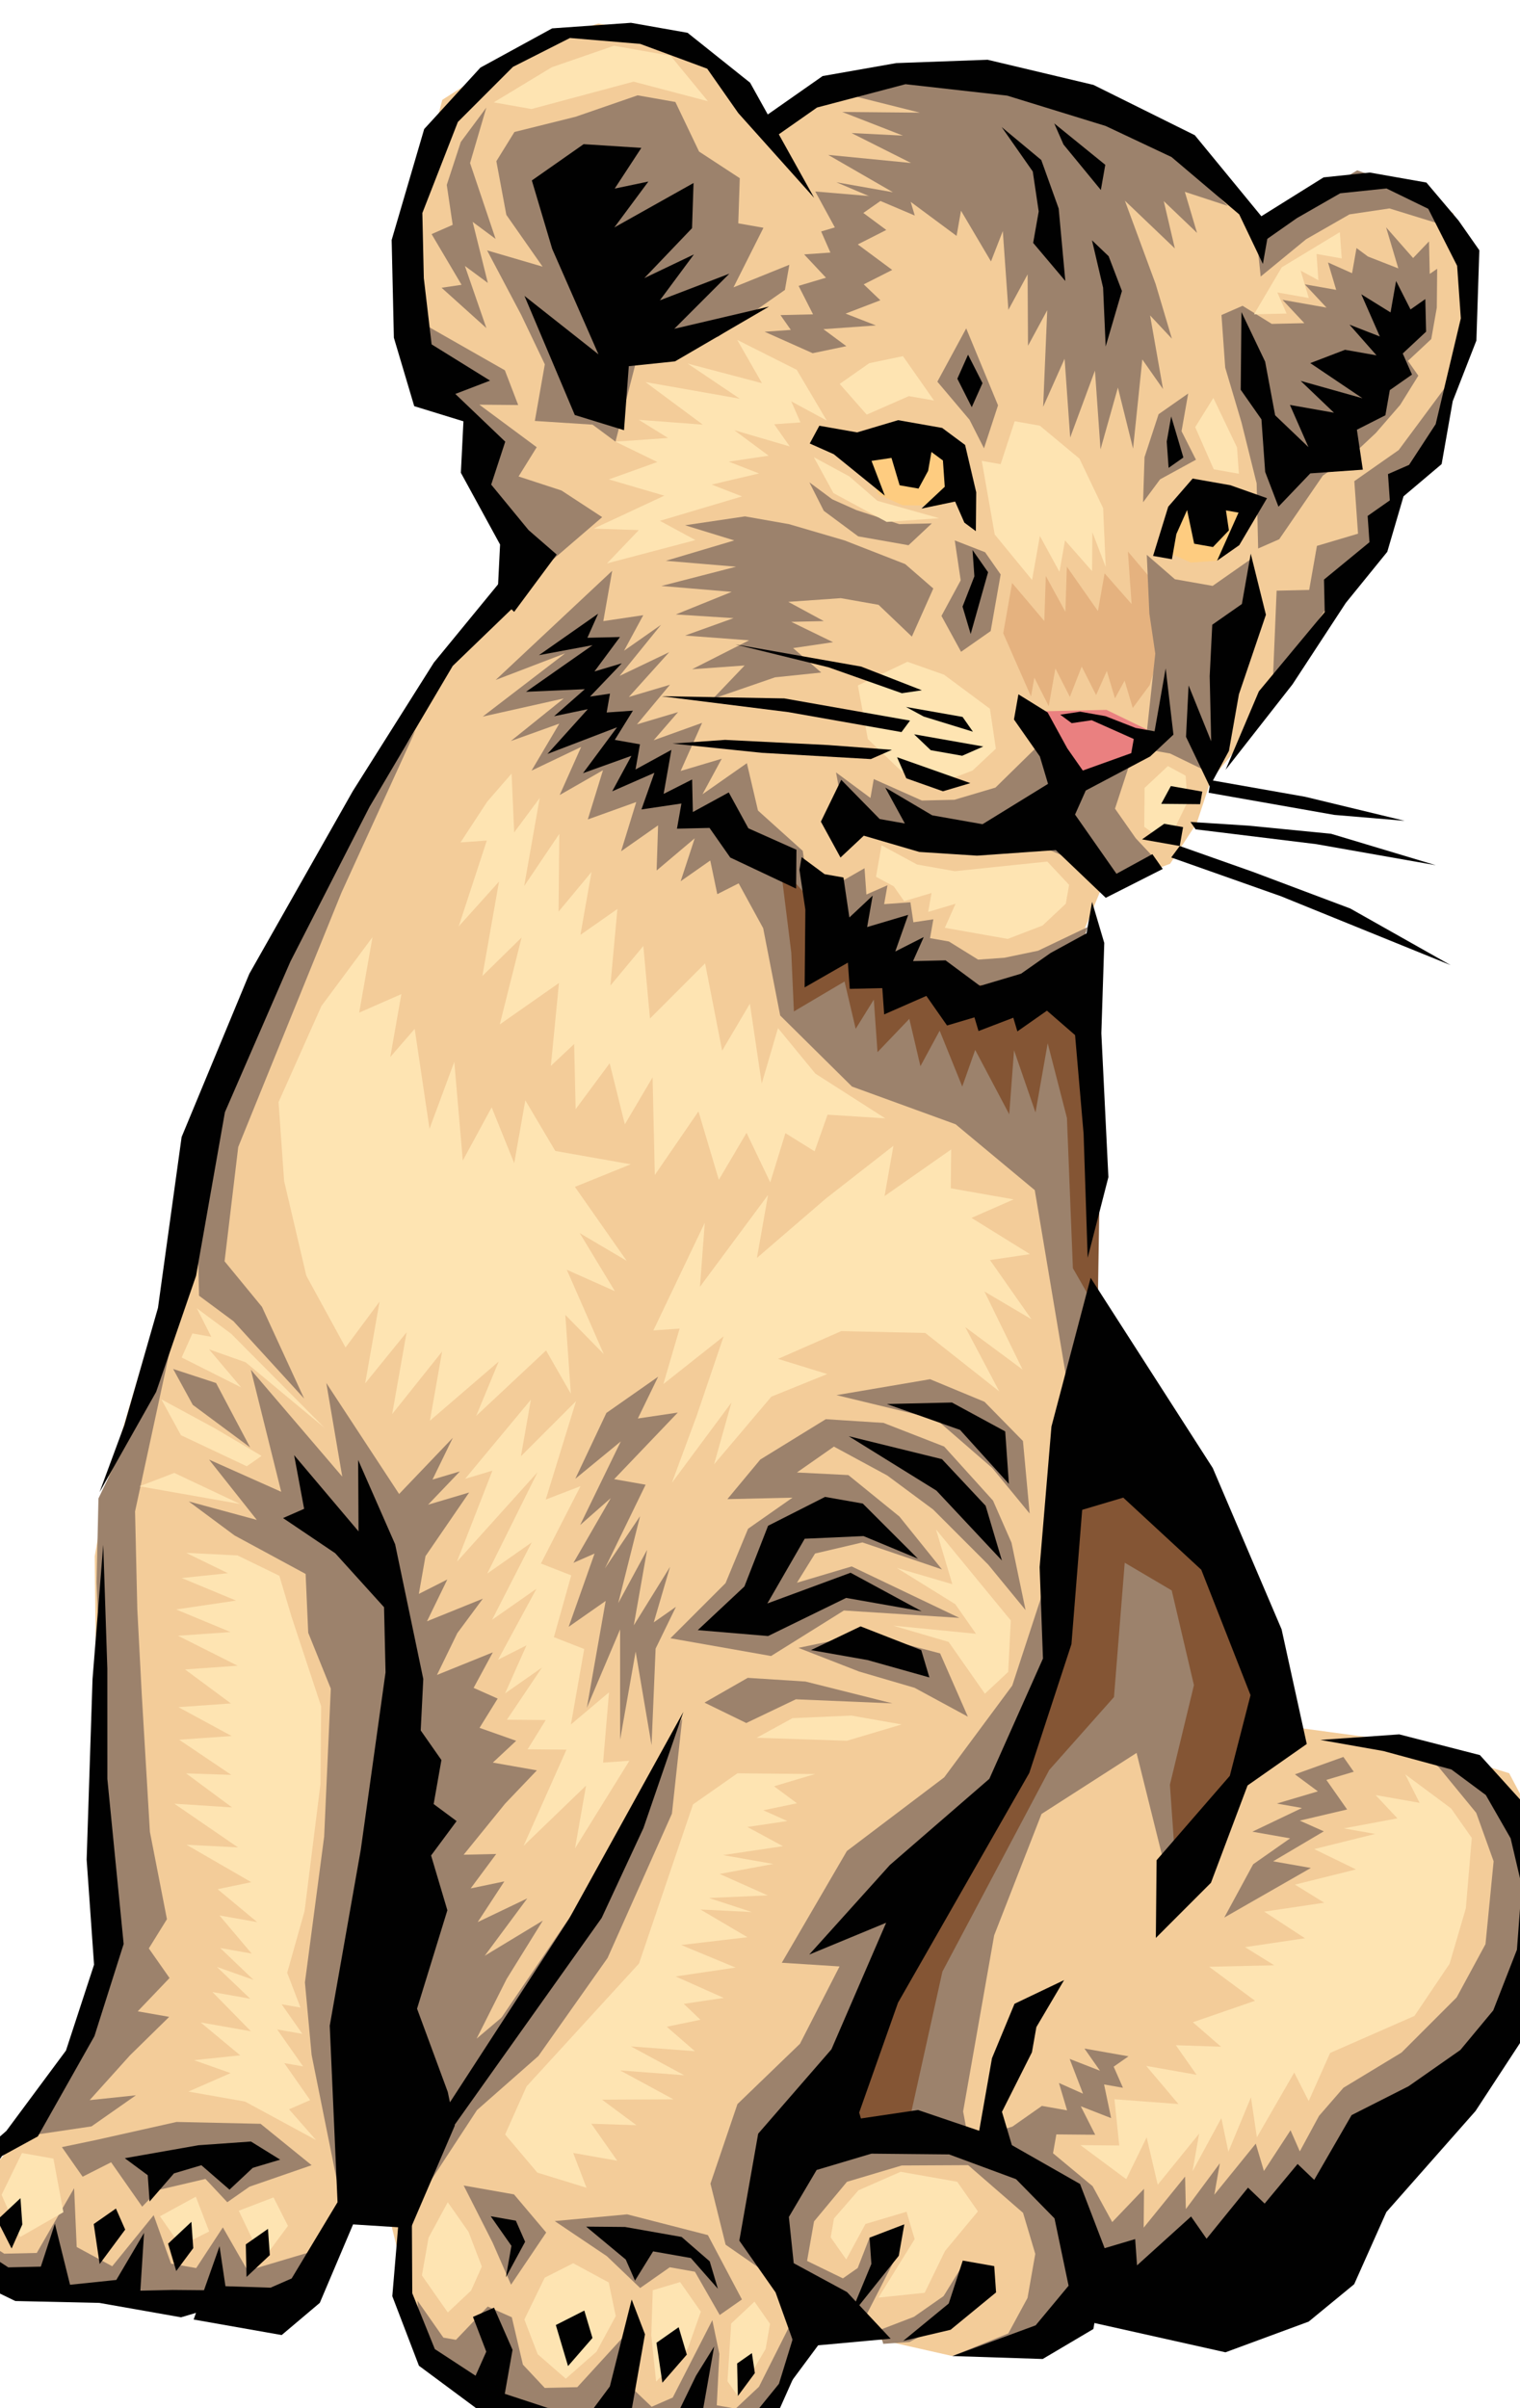 <?xml version="1.0" encoding="utf-8"?>
<!-- Generator: Adobe Illustrator 12.0.0, SVG Export Plug-In . SVG Version: 6.00 Build 51448)  -->
<!DOCTYPE svg PUBLIC "-//W3C//DTD SVG 1.1//EN" "http://www.w3.org/Graphics/SVG/1.1/DTD/svg11.dtd">
<svg  version="1.1" id="Ebene_1" xmlns="http://www.w3.org/2000/svg" xmlns:xlink="http://www.w3.org/1999/xlink" width="67.465" height="106.866"
	 viewBox="0 0 67.465 106.866" overflow="visible" enable-background="new 0 0 67.465 106.866" xml:space="preserve">
<g transform="rotate(10) scale (1) translate (15,-5)">
	<polygon fill="#F3CC99" points="19.56,4.536 23.244,1.701 28.063,0.283 33.449,0.85 38.268,2.834 42.236,5.386 44.221,3.118 
		46.771,1.984 50.174,3.118 51.874,7.37 51.023,13.606 46.488,25.228 43.938,29.764 43.654,31.748 42.803,33.732 39.969,35.433 
		39.402,37.984 43.938,57.827 44.504,70.583 35.717,96.378 37.701,100.63 36.283,106.016 23.528,106.016 21.26,103.748 
		18.992,98.646 17.292,98.646 15.024,104.031 1.134,104.031 0.567,101.764 1.417,99.779 3.402,96.378 4.536,90.425 1.134,72.283 
		1.134,68.599 1.984,61.228 2.551,50.173 7.37,35.433 12.189,25.795 9.071,21.26 8.504,19.275 6.803,18.425 4.536,13.323 
		4.819,9.354 5.103,5.953 8.504,2.834 11.339,1.417 15.024,1.417 17.575,2.834 	"/>
	<polygon fill="#E5B27F" points="40.252,21.827 38.551,20.409 39.118,22.677 37.701,21.543 37.701,23.244 36,21.543 36.283,23.527 
		35.15,22.11 35.434,24.094 33.732,22.677 33.732,24.945 35.434,27.496 35.434,26.646 36.283,27.779 36.283,26.079 37.135,27.212 
		37.418,25.795 38.268,26.929 38.551,25.795 39.118,26.929 39.402,26.079 39.969,27.212 40.535,26.079 40.819,23.527 	"/>
	<polygon fill="#EA8080" points="36,28.063 37.418,27.779 38.835,27.496 40.819,28.063 40.535,29.197 38.268,30.614 	"/>
	<polygon fill="#F3CC99" points="50.457,64.347 44.504,69.731 39.402,83.339 35.717,98.362 38.835,100.347 44.787,100.63 
		51.874,96.378 60.095,93.544 66.614,81.071 66.614,73.417 64.631,70.866 60.095,70.3 53.291,70.583 	"/>
	<g>
		<polygon fill="#9C826C" points="15.874,64.347 13.606,67.748 13.606,70.3 16.158,79.087 17.858,91.56 20.126,95.244 
			22.961,88.724 21.543,90.425 22.394,87.591 23.528,84.756 21.26,86.74 22.677,83.905 20.693,85.323 21.543,83.339 20.126,83.905 
			20.977,82.204 19.56,82.487 20.977,79.937 22.11,78.235 20.126,78.235 20.977,77.103 19.276,76.819 19.843,75.401 18.709,75.118 
			19.276,73.417 17.008,74.835 17.575,72.851 18.425,71.149 16.158,72.567 16.725,70.583 15.591,71.433 15.591,69.731 
			17.008,66.614 15.307,67.464 16.441,65.764 15.307,66.331 		"/>
		<polygon fill="#9C826C" points="20.977,102.331 22.394,103.748 22.961,103.748 24.095,102.048 25.229,102.331 26.079,104.315 
			27.213,105.165 28.63,104.882 30.614,101.764 31.181,104.599 32.032,105.165 32.882,104.599 34.016,100.913 34.583,102.331 
			34.866,104.599 35.717,104.599 36.567,103.464 37.418,100.63 38.268,101.764 36.851,106.016 36,106.3 26.646,106.583 
			23.812,106.016 21.543,104.599 		"/>
		<polygon fill="#9C826C" points="60.095,70.3 62.079,70.583 64.631,72.567 66.898,75.968 66.614,80.788 63.779,85.606 
			58.11,93.544 50.174,96.661 48.473,99.212 44.787,100.63 47.055,99.212 47.622,97.512 47.622,95.527 46.771,93.827 43.938,92.126 
			43.938,90.992 45.639,90.142 46.771,89.008 47.906,89.008 47.339,87.874 48.473,88.157 47.622,86.74 49.039,87.023 48.189,86.173 
			50.174,86.173 49.606,86.74 50.174,87.591 49.323,87.591 49.891,89.008 48.473,88.724 49.323,89.858 47.622,90.142 47.622,90.992 
			49.606,92.126 50.74,93.544 51.874,91.843 52.158,93.544 53.575,90.992 53.858,92.409 54.992,90.142 54.992,91.56 56.41,89.008 
			56.977,90.142 57.827,88.157 58.395,89.008 58.961,87.308 59.812,85.89 62.079,83.905 64.063,81.071 64.914,78.52 64.631,74.835 
			63.496,72.851 61.512,71.149 		"/>
		<polygon fill="#9C826C" points="42.803,57.544 42.803,66.897 42.236,70.866 39.969,75.401 36.283,79.37 34.299,84.756 
			36.851,84.472 35.717,88.157 33.449,91.275 32.882,94.96 34.016,97.512 37.701,99.212 37.701,95.812 38.835,93.827 41.103,92.692 
			44.221,92.126 43.37,89.858 43.37,81.921 44.504,76.252 48.189,72.851 50.457,77.952 54.709,70.3 49.323,60.661 		"/>
		<polygon fill="#9C826C" points="22.11,35.433 25.512,39.685 26.929,43.37 30.614,45.921 35.434,46.771 39.402,49.04 42.52,57.827 
			43.087,53.575 39.969,39.118 34.299,41.386 28.347,37.984 		"/>
		<polygon fill="#9C826C" points="5.953,15.874 9.921,17.292 10.772,18.708 9.071,18.992 11.906,20.409 11.339,21.827 13.323,22.11 
			15.307,22.96 12.756,26.079 9.638,22.394 9.071,20.126 6.803,18.142 		"/>
		<polygon fill="#9C826C" points="20.126,9.071 18.992,9.071 18.709,7.086 16.725,6.236 15.307,4.252 13.606,4.252 11.055,5.669 
			8.504,6.803 7.938,8.22 8.788,10.488 10.772,12.472 8.221,12.189 10.205,14.74 11.622,16.724 11.622,19.275 14.173,18.992 
			15.307,19.559 15.591,15.874 18.992,14.173 21.543,11.622 21.543,10.488 19.276,11.905 		"/>
		<polygon fill="#9C826C" points="39.402,20.409 39.969,22.96 40.535,24.662 40.819,28.914 41.953,28.914 43.938,29.48 
			43.654,23.811 44.504,21.26 43.938,19.842 42.52,21.26 40.819,21.26 		"/>
		<polygon fill="#9C826C" points="29.764,11.905 28.914,14.457 30.614,15.874 31.465,17.008 31.748,15.023 		"/>
		<polygon fill="#9C826C" points="39.969,13.04 39.969,14.74 40.819,15.874 39.402,17.008 38.835,18.142 38.551,16.157 
			38.835,14.173 		"/>
		<polygon fill="#9C826C" points="27.78,37.701 29.48,36.283 29.764,37.417 30.614,36.85 30.614,37.701 31.748,37.417 
			32.032,38.268 32.882,37.984 32.882,38.834 33.732,38.834 35.15,39.401 36.283,39.118 37.701,38.551 39.686,37.134 39.402,39.118 
			35.717,40.819 29.48,40.252 		"/>
		<polygon fill="#9C826C" points="27.496,32.315 29.197,33.166 29.197,32.315 31.465,32.882 32.882,32.598 34.583,31.748 36,29.764 
			38.268,30.897 40.252,29.764 39.969,31.748 41.103,32.882 42.236,33.732 41.103,34.866 39.686,34.583 36,33.732 32.032,34.866 
			28.347,34.583 		"/>
		<polygon fill="#9C826C" points="41.67,8.788 43.087,9.354 44.504,9.071 43.37,8.22 45.354,8.22 44.221,7.37 45.639,7.37 
			45.071,6.236 46.205,6.52 46.205,5.386 46.771,5.669 48.189,5.953 47.339,4.252 48.756,5.386 49.323,4.536 49.606,5.953 
			49.891,5.669 50.174,7.37 50.174,8.788 49.323,9.921 49.891,10.488 49.323,11.905 48.473,13.323 47.622,14.457 46.488,15.59 
			45.071,18.708 44.221,19.275 43.654,16.441 42.52,13.89 41.387,11.622 40.819,9.354 		"/>
		<polygon fill="#9C826C" points="24.095,19.842 25.229,20.409 26.362,20.693 28.347,20.976 29.764,20.693 28.914,21.827 
			26.646,21.827 24.945,20.976 		"/>
		<polygon fill="#9C826C" points="24.378,60.095 22.394,62.079 21.543,65.196 23.244,63.212 22.11,67.181 23.244,65.764 
			22.11,68.882 22.961,68.315 22.394,71.716 23.812,70.3 23.812,75.118 24.662,71.433 25.512,76.252 25.512,72.283 26.929,76.252 
			26.362,72 26.929,70.016 26.079,70.866 26.362,68.315 25.229,71.149 25.229,67.748 24.378,70.3 24.662,66.331 23.528,68.882 
			24.662,64.913 23.244,64.913 25.512,61.512 23.812,62.079 		"/>
	</g>
	<g>
		<polygon fill="#FECC80" points="26.362,18.708 27.213,19.842 28.347,20.126 30.047,19.842 30.614,18.142 29.764,17.292 
			28.347,17.008 		"/>
		<polygon fill="#FECC80" points="40.819,17.575 40.252,18.708 40.252,20.126 41.387,20.409 42.52,20.126 43.654,17.575 
			42.236,17.008 		"/>
	</g>
	<g>
		<polygon fill="#9C826C" points="16.158,25.228 11.906,30.897 14.74,29.197 11.622,32.598 15.024,31.181 13.04,33.449 
			15.024,32.315 14.173,34.583 16.158,33.166 15.591,35.433 17.292,34.016 17.008,36.283 18.992,35.149 18.709,37.417 20.126,36 
			20.41,37.984 21.827,36.283 21.543,38.268 22.677,37.134 23.244,38.551 24.378,37.701 27.213,37.701 26.646,36 24.378,34.583 
			23.528,32.598 21.827,34.299 22.394,32.598 20.693,33.449 21.26,31.181 19.276,32.315 20.126,30.897 18.425,31.748 19.56,29.764 
			17.858,30.614 19.276,28.346 17.292,29.764 18.709,27.212 17.292,28.63 17.858,26.929 16.158,27.496 		"/>
		<polygon fill="#9C826C" points="23.528,21.827 21.543,21.827 18.992,22.677 21.26,22.96 18.425,24.378 21.543,24.094 
			18.425,25.512 21.543,25.228 19.276,26.646 21.827,26.362 19.843,27.496 22.677,27.212 20.41,28.914 22.677,28.346 21.543,30.047 
			24.095,28.63 26.079,28.063 24.662,27.212 26.362,26.646 24.378,26.079 25.795,25.795 24.095,25.228 26.362,24.662 28.063,24.662 
			29.764,25.795 30.331,23.527 28.914,22.677 26.079,22.11 		"/>
		<polygon fill="#9C826C" points="30.898,21.26 31.465,22.96 30.898,24.662 32.032,26.079 33.166,24.945 33.166,22.394 
			32.315,21.543 		"/>
		<polygon fill="#9C826C" points="34.583,35.716 36,35.149 37.984,35.433 38.551,36 37.984,36.283 36.851,35.716 35.15,36 		"/>
		<polygon fill="#9C826C" points="22.11,7.086 23.244,8.504 22.677,8.788 23.244,9.638 22.11,9.921 23.244,10.771 22.11,11.338 
			22.961,12.472 21.543,12.756 22.11,13.323 20.977,13.606 23.244,14.173 24.662,13.606 23.528,13.04 25.795,12.472 24.378,12.189 
			25.795,11.338 24.945,10.771 26.079,9.921 24.378,9.071 25.512,8.22 24.378,7.653 25.229,6.803 		"/>
		<polygon fill="#9C826C" points="23.244,4.252 26.079,5.102 22.394,5.386 25.512,6.52 22.961,6.52 26.646,7.37 26.362,6.803 
			28.63,7.937 28.63,6.803 30.331,8.788 30.614,7.37 31.465,10.771 32.032,9.071 32.599,12.189 33.166,10.488 33.732,14.74 
			34.299,12.472 35.15,15.874 35.717,12.756 36.567,16.157 36.851,13.323 37.984,15.874 37.701,11.905 38.835,13.04 37.701,9.921 
			38.835,10.771 37.701,8.504 35.717,5.102 38.268,6.803 37.418,4.819 39.118,5.953 38.268,4.252 40.252,4.536 37.418,2.551 
			32.882,1.134 26.646,1.134 22.11,2.551 26.079,2.834 22.677,3.401 25.512,3.968 		"/>
		<polygon fill="#9C826C" points="40.252,65.764 37.418,63.779 35.15,62.646 32.599,61.796 31.181,63.212 33.449,62.929 36,64.347 
			38.268,66.331 34.583,65.764 32.599,66.614 32.032,68.031 34.299,66.897 39.402,68.315 34.299,68.882 31.465,71.433 
			26.929,71.433 28.914,68.599 29.48,66.048 31.181,64.347 28.347,64.913 29.48,62.929 32.032,60.661 34.583,60.378 37.418,60.944 
			39.969,62.929 41.103,64.63 42.236,67.464 		"/>
		<polygon fill="#9C826C" points="32.599,70.866 35.434,69.731 38.835,70.016 40.535,72.567 37.984,71.716 35.434,71.433 		"/>
		<polygon fill="#9C826C" points="32.315,59.527 36.851,59.812 39.686,61.512 41.67,63.212 40.819,60.095 38.835,58.677 
			36.283,58.11 		"/>
		<polygon fill="#9C826C" points="28.914,73.983 30.614,72.567 33.166,72.283 37.135,72.567 32.882,73.134 30.898,74.552 		"/>
		<polygon fill="#9C826C" points="14.457,67.748 9.921,62.929 11.339,66.897 6.52,62.929 8.788,68.031 5.386,67.181 7.938,69.448 
			4.819,69.165 7.087,70.3 10.488,71.433 11.055,73.983 12.473,76.252 13.323,82.771 13.606,89.292 14.457,92.409 17.008,98.929 
			17.008,90.992 15.024,73.7 13.323,69.165 		"/>
		<polygon fill="#9C826C" points="0.567,102.614 2.551,103.464 3.969,103.181 5.103,100.063 5.669,102.614 7.37,103.181 
			8.788,100.63 9.921,102.614 11.055,102.614 11.906,100.63 13.323,102.331 15.024,101.479 16.725,100.63 15.307,104.031 
			1.984,105.165 		"/>
		<polygon fill="#9C826C" points="1.984,98.362 5.386,97.228 7.087,95.527 5.103,96.095 6.52,93.827 7.938,91.843 6.52,91.843 
			7.654,90.142 6.52,89.008 7.087,87.591 5.669,83.905 4.252,77.952 3.402,74.268 2.551,70.016 2.835,62.646 0.851,69.731 
			1.417,73.417 4.252,86.456 4.819,91.843 3.118,96.661 		"/>
		<polygon fill="#9C826C" points="3.118,63.496 4.252,64.913 7.087,66.331 5.103,63.779 		"/>
		<polygon fill="#9C826C" points="3.686,60.095 5.386,60.944 9.071,63.779 6.52,60.095 4.536,58.394 4.252,53.292 6.803,41.386 
			8.788,33.732 6.803,38.268 3.969,47.622 2.268,53.008 		"/>
		<polygon fill="#9C826C" points="57.26,71.433 55.275,72.567 56.41,73.134 54.709,73.983 55.843,73.983 53.858,75.401 
			55.559,75.401 54.143,76.819 53.291,79.37 56.693,76.536 54.992,76.536 56.977,74.835 55.843,74.552 57.827,73.7 56.693,72.567 
			57.827,72 		"/>
	</g>
	<g>
		<polygon fill="#845534" points="42.803,59.812 46.771,59.527 50.74,63.212 53.575,69.165 53.008,73.7 50.74,77.386 49.891,73.983 
			50.174,69.448 48.473,65.479 46.205,64.63 46.771,70.583 44.504,74.268 41.387,83.905 41.103,90.425 37.701,91.843 40.535,80.22 
			43.654,73.134 43.37,67.464 		"/>
		<polygon fill="#845534" points="25.795,36.85 26.929,40.536 27.496,43.086 29.48,41.386 30.331,43.37 30.898,41.953 31.465,44.22 
			32.599,42.52 33.449,44.504 34.016,42.803 35.434,45.071 35.717,43.37 37.701,45.921 37.418,43.086 38.835,45.638 38.835,42.52 
			40.252,45.638 41.67,52.157 43.087,53.858 41.953,46.771 39.969,39.968 35.15,40.536 29.764,39.968 		"/>
	</g>
	<g>
		<polygon fill="#9C826C" points="8.788,15.59 6.52,14.173 7.37,13.89 5.669,11.905 6.52,11.338 5.953,9.638 6.236,7.653 
			7.087,5.953 6.803,8.504 8.504,11.622 7.37,11.055 8.504,13.606 7.37,13.04 		"/>
		<polygon fill="#9C826C" points="41.67,5.386 42.236,7.37 43.938,5.386 45.639,3.968 47.339,3.401 49.606,3.685 49.039,2.551 
			45.639,1.984 		"/>
		<polygon fill="#9C826C" points="51.307,10.488 49.606,13.89 47.906,15.59 48.473,17.858 46.771,18.708 46.771,20.693 
			45.354,20.976 45.922,25.228 48.473,19.559 51.023,13.89 		"/>
		<polygon fill="#9C826C" points="37.418,97.512 39.402,98.079 39.969,97.512 40.252,96.095 41.67,96.378 40.535,100.063 
			37.701,98.646 		"/>
		<polygon fill="#9C826C" points="41.387,100.063 42.803,99.212 43.938,98.079 44.504,96.661 45.354,98.362 42.803,100.347 
			41.67,100.63 		"/>
		<polygon fill="#9C826C" points="28.063,74.835 28.347,79.087 26.646,85.89 24.378,90.708 22.11,93.544 20.41,97.512 20.693,93.26 
			25.795,81.921 		"/>
		<polygon fill="#9C826C" points="5.669,97.796 9.071,96.378 12.756,95.812 15.307,97.228 12.756,98.646 11.906,99.496 
			10.772,98.646 8.788,99.496 8.221,100.347 6.52,98.646 5.386,99.496 4.252,98.362 		"/>
		<polygon fill="#9C826C" points="22.11,96.944 24.378,96.944 26.079,98.362 24.945,100.913 23.812,99.212 		"/>
		<polygon fill="#9C826C" points="26.362,97.796 29.48,96.944 33.166,97.228 35.15,99.779 34.299,100.63 32.882,98.929 
			31.748,98.929 30.614,100.063 28.914,98.929 		"/>
	</g>
	<g>
		<polygon fill="#010101" points="29.764,2.834 31.465,4.536 32.032,6.236 32.032,7.653 33.732,9.071 32.882,5.953 31.748,3.968 		
			"/>
		<polygon fill="#010101" points="34.583,7.086 35.434,9.071 36,11.622 36.283,9.071 35.434,7.653 		"/>
		<polygon fill="#010101" points="32.599,3.118 34.583,4.819 34.583,3.685 32.032,2.268 		"/>
	</g>
	<g>
		<polygon fill="#FEE4B2" points="32.882,48.189 30.331,51.023 27.78,54.142 27.78,51.307 25.512,55.843 25.229,53.008 
			23.812,58.11 24.945,57.827 24.662,60.378 26.929,57.827 26.362,61.512 25.795,64.63 27.78,60.661 27.496,63.496 29.48,60.095 
			31.748,58.677 29.48,58.394 32.032,56.692 35.717,56.126 39.402,58.11 37.418,55.56 40.252,56.976 37.984,53.858 40.252,54.708 
			37.984,52.441 39.686,51.874 36.851,50.74 38.551,49.606 35.717,49.606 35.434,47.905 32.882,50.457 		"/>
		<polygon fill="#FEE4B2" points="20.977,61.796 18.992,64.63 18.992,62.079 16.725,66.048 17.858,65.479 17.008,69.731 
			19.843,65.196 18.425,70.016 20.126,68.315 18.992,72 20.693,70.3 19.56,73.7 20.693,72.851 20.126,75.118 21.543,73.7 
			20.41,76.252 22.11,75.968 21.543,77.386 23.244,77.103 22.11,81.638 24.378,78.52 24.378,81.354 26.079,77.103 24.945,77.386 
			24.662,74.268 23.244,75.968 23.244,72.567 21.827,72.283 22.11,69.448 20.693,69.165 21.827,65.479 20.41,66.331 		"/>
		<polygon fill="#FEE4B2" points="37.701,64.63 41.67,68.031 41.953,70.3 41.103,71.433 39.118,69.448 36.567,69.165 40.252,68.882 
			39.118,67.748 36.283,66.614 38.835,66.897 		"/>
		<polygon fill="#FEE4B2" points="37.701,73.417 35.434,73.417 32.882,73.983 31.465,75.118 35.434,74.552 		"/>
		<polygon fill="#FEE4B2" points="34.299,76.252 30.898,76.819 29.197,78.52 28.063,85.89 26.079,89.008 24.095,92.126 
			23.528,94.394 25.229,95.812 27.496,96.095 26.646,94.677 28.63,94.677 27.213,93.26 29.197,92.976 27.496,92.126 30.614,91.56 
			28.063,90.708 30.898,90.425 28.347,89.575 31.181,89.292 29.764,88.44 31.181,87.874 30.331,87.308 32.032,86.74 29.764,86.173 
			32.315,85.323 29.764,84.756 32.599,83.905 30.331,83.056 32.599,82.771 30.614,82.487 33.166,81.921 30.898,81.354 
			33.166,80.504 30.898,80.504 33.449,79.653 31.748,79.087 33.449,78.52 32.315,78.235 33.732,77.669 32.599,77.103 		"/>
		<polygon fill="#FEE4B2" points="22.394,102.614 20.977,101.196 20.977,99.496 21.543,97.796 22.677,98.929 23.528,100.347 
			23.244,101.479 		"/>
		<polygon fill="#FEE4B2" points="25.795,102.331 26.362,100.347 27.496,99.496 29.197,100.063 29.764,101.479 29.197,103.181 
			28.063,104.599 26.646,103.748 		"/>
		<polygon fill="#FEE4B2" points="31.181,100.063 32.315,99.496 33.449,100.63 33.166,102.331 32.032,104.031 31.465,102.048 		"/>
		<polygon fill="#FEE4B2" points="35.717,99.779 34.866,100.913 35.15,103.464 35.717,104.031 36.567,101.764 36.567,100.63 		"/>
		<polygon fill="#FEE4B2" points="8.504,43.086 6.803,46.488 5.669,51.023 6.52,54.425 8.221,58.394 10.488,61.228 11.622,58.96 
			11.622,62.646 13.04,60.095 13.04,63.779 14.74,60.661 14.74,63.779 17.292,60.661 16.725,63.212 19.276,59.812 20.693,61.512 
			19.843,58.11 21.827,59.527 19.56,56.126 21.827,56.692 19.843,54.425 22.11,55.275 19.276,52.441 21.543,51.023 18.142,51.023 
			16.441,49.04 16.441,51.874 15.024,49.606 14.173,52.157 13.04,47.905 12.473,51.023 11.055,46.771 10.205,48.189 10.205,45.354 
			8.504,46.488 		"/>
		<polygon fill="#FEE4B2" points="12.473,36.283 11.622,38.268 12.756,37.984 12.189,41.953 13.606,39.685 13.606,43.937 
			15.024,41.953 14.74,45.921 17.008,43.653 17.292,47.338 18.142,46.205 18.709,49.04 19.843,46.771 20.977,49.323 21.827,47.055 
			22.677,51.307 24.095,48.189 25.512,51.023 26.362,48.756 27.78,50.74 28.063,48.472 29.48,49.04 29.764,47.338 32.315,47.055 
			28.914,45.638 26.929,43.937 26.646,46.488 25.512,43.086 24.662,45.354 23.244,41.669 21.26,44.504 20.41,41.386 19.276,43.37 
			18.992,39.968 17.575,41.386 17.575,38.551 16.441,40.536 15.874,37.134 14.74,39.685 14.74,35.716 13.89,37.417 13.323,34.866 		
			"/>
		<polygon fill="#FEE4B2" points="3.686,60.661 5.386,61.512 10.205,64.913 6.236,62.646 4.536,62.362 6.236,63.779 3.402,62.929 
			3.686,61.796 4.536,61.796 		"/>
		<polygon fill="#FEE4B2" points="2.835,64.913 3.969,66.331 7.087,67.181 7.654,66.614 5.386,65.764 		"/>
		<polygon fill="#FEE4B2" points="2.551,68.882 3.969,68.031 7.087,68.882 3.686,68.882 		"/>
		<polygon fill="#FEE4B2" points="9.354,71.716 7.37,71.149 5.103,71.433 7.087,72 5.103,72.567 7.654,73.134 5.103,73.983 
			7.654,74.552 5.386,75.118 8.221,75.968 5.953,76.536 8.221,77.669 5.953,78.235 8.504,79.087 6.236,79.653 8.788,80.788 
			6.803,81.071 9.071,82.204 6.52,82.487 9.638,83.905 7.37,84.188 10.488,85.323 9.071,85.89 11.055,87.023 9.354,87.023 
			11.055,88.44 9.638,88.44 11.339,89.575 9.638,89.292 11.339,90.425 9.638,90.425 11.622,91.843 9.354,91.843 11.339,92.976 
			9.354,93.544 11.055,93.827 9.354,94.96 11.906,94.96 15.307,96.095 13.89,94.96 14.74,94.394 13.323,92.976 14.173,92.976 
			12.756,91.56 13.89,91.56 12.756,90.425 13.606,90.425 12.756,89.008 13.04,86.173 12.756,80.504 12.189,77.103 10.205,73.417 		
			"/>
		<polygon fill="#FEE4B2" points="1.984,100.913 2.551,98.929 3.969,98.929 4.819,101.196 3.118,102.614 		"/>
		<polygon fill="#FEE4B2" points="12.473,99.779 13.89,98.929 14.74,100.063 13.89,101.764 		"/>
		<polygon fill="#FEE4B2" points="9.071,100.63 10.488,99.496 11.339,100.913 10.205,101.764 		"/>
		<polygon fill="#FEE4B2" points="39.402,94.11 41.103,92.976 43.654,92.976 44.787,94.11 43.654,96.095 43.087,98.079 
			41.103,98.646 42.236,95.812 41.67,94.677 39.969,95.527 39.402,97.228 38.551,96.378 38.551,95.527 		"/>
		<polygon fill="#FEE4B2" points="58.961,72.851 60.945,72.851 60.095,71.716 62.362,72.851 63.496,73.983 63.779,77.103 
			63.496,79.653 62.362,82.204 58.961,84.472 58.395,86.74 57.543,85.606 56.41,88.724 55.843,87.023 55.275,89.575 54.709,88.157 
			53.858,90.708 53.858,89.008 52.441,91.56 51.591,89.575 51.023,91.56 48.756,90.425 50.457,90.142 49.891,88.157 52.725,87.874 
			51.023,86.456 53.291,86.456 52.158,85.323 54.143,85.04 52.725,84.188 55.275,82.771 53.008,81.638 55.843,81.071 54.426,80.504 
			56.977,79.653 54.992,78.804 57.543,77.952 56.126,77.386 58.678,76.252 56.693,75.685 59.244,74.552 57.827,74.552 60.095,73.7 
					"/>
		<polygon fill="#FEE4B2" points="30.047,35.149 30.047,36.567 30.898,36.85 31.465,37.417 32.599,36.85 32.599,37.701 
			33.732,37.134 33.449,38.268 34.866,38.268 36.283,38.268 37.701,37.417 38.551,36.283 38.551,35.433 37.418,34.583 
			33.449,35.716 31.748,35.716 30.047,35.149 30.047,35.149 		"/>
		<polygon fill="#FEE4B2" points="30.331,31.748 28.63,30.614 27.78,28.346 29.764,26.929 31.465,27.212 33.732,28.346 
			34.299,30.047 33.449,31.181 32.032,32.031 		"/>
		<polygon fill="#FEE4B2" points="41.953,29.48 41.103,30.614 41.387,32.315 42.52,32.882 43.087,30.897 42.803,29.764 		"/>
		<polygon fill="#FEE4B2" points="22.677,15.023 19.843,14.173 21.26,15.874 17.858,15.59 20.41,16.724 16.158,16.724 
			18.992,18.142 16.158,18.425 17.575,18.992 15.307,19.559 17.292,20.126 15.307,21.26 17.858,21.543 15.024,23.527 17.008,23.244 
			15.874,24.945 19.56,23.244 17.858,22.677 21.26,20.976 19.843,20.693 21.827,19.842 20.41,19.559 22.11,18.992 20.41,18.142 
			22.961,18.425 22.11,17.575 23.244,17.292 22.677,16.441 24.378,17.008 		"/>
		<polygon fill="#FEE4B2" points="24.662,15.307 25.795,14.173 27.213,13.606 28.914,15.307 27.78,15.307 26.079,16.441 		"/>
		<polygon fill="#FEE4B2" points="24.095,18.708 25.229,20.126 27.78,20.976 30.047,20.409 27.213,20.126 25.795,19.275 		"/>
		<polygon fill="#FEE4B2" points="32.599,15.59 32.315,17.575 31.465,17.575 32.599,20.693 34.583,22.394 34.583,20.409 
			35.717,21.827 35.717,20.409 37.135,21.543 36.851,19.842 37.701,21.26 37.135,18.708 35.717,16.724 33.732,15.59 		"/>
		<polygon fill="#FEE4B2" points="41.103,13.04 40.535,14.457 41.67,16.157 42.803,16.157 42.52,15.023 		"/>
		<polygon fill="#FEE4B2" points="7.37,5.669 9.638,3.685 12.189,2.268 14.74,2.268 16.725,3.968 13.323,3.685 9.071,5.669 		"/>
		<polygon fill="#FEE4B2" points="45.354,4.819 43.087,6.803 42.236,9.071 43.654,8.788 43.087,7.937 44.504,7.937 43.938,6.803 
			44.787,7.086 44.504,5.953 45.639,5.953 		"/>
	</g>
	<g>
		<polygon fill="#010101" points="27.78,32.598 29.764,34.016 30.898,34.016 29.764,32.598 32.032,33.449 34.299,33.449 
			36.851,31.181 36.283,30.047 34.866,28.63 34.866,27.496 36.283,28.063 37.418,29.48 38.268,30.331 40.252,29.197 40.252,28.063 
			41.103,28.063 41.103,25.228 41.953,28.063 41.103,29.197 38.551,31.181 38.268,32.315 40.535,34.583 41.953,33.449 42.52,34.016 
			40.252,35.716 37.701,34.016 34.299,34.866 31.748,35.149 29.197,34.866 28.347,36 27.213,34.583 		"/>
		<polygon fill="#010101" points="41.387,32.882 43.087,32.882 43.087,32.031 42.236,32.031 		"/>
		<polygon fill="#010101" points="41.953,31.181 43.654,30.897 43.654,30.331 42.236,30.331 		"/>
		<polygon fill="#010101" points="30.047,31.181 30.614,32.031 32.315,32.315 33.449,31.748 		"/>
		<polygon fill="#010101" points="30.614,30.047 31.465,30.614 32.882,30.614 33.732,30.047 		"/>
		<polygon fill="#010101" points="30.047,28.914 30.898,29.197 33.166,29.48 32.599,28.914 		"/>
		<polygon fill="#010101" points="14.173,6.52 11.622,6.803 9.638,8.788 11.055,11.622 13.89,15.874 10.205,13.89 13.323,18.708 
			15.591,18.992 15.307,16.157 17.292,15.59 20.977,12.472 17.008,14.173 18.992,11.338 16.158,13.04 17.292,10.771 15.307,12.189 
			17.008,9.638 16.725,7.653 13.606,10.205 14.74,7.937 13.323,8.504 		"/>
		<polygon fill="#010101" points="41.67,9.071 43.087,11.055 43.938,13.323 45.639,14.457 44.504,12.756 46.488,12.756 
			44.787,11.622 47.622,11.905 45.071,10.771 46.488,9.921 47.906,9.921 46.488,8.788 47.906,9.071 46.771,7.37 48.189,7.937 
			48.189,6.52 49.039,7.653 49.606,7.086 49.891,8.504 49.039,9.638 49.606,10.488 48.756,11.338 48.756,12.472 47.622,13.323 
			48.189,15.023 45.922,15.59 44.787,17.292 43.938,15.874 43.37,13.606 42.236,12.472 		"/>
		<polygon fill="#010101" points="43.938,19.559 45.071,22.11 44.504,25.795 44.504,28.346 43.938,30.047 42.52,28.063 
			42.236,25.795 43.654,28.063 43.087,25.228 42.803,22.96 43.938,21.827 		"/>
		<polygon fill="#010101" points="31.748,21.543 32.599,22.394 32.315,25.228 31.748,24.094 32.032,22.677 		"/>
		<polygon fill="#010101" points="22.11,7.37 18.142,4.252 16.441,2.551 13.323,1.984 10.205,2.268 7.938,3.968 5.953,6.803 
			5.103,11.055 5.669,13.89 6.52,16.724 9.354,17.858 7.938,18.708 10.488,20.409 10.205,22.394 12.189,24.094 13.606,24.945 
			12.189,27.779 11.339,27.212 11.055,24.945 8.788,22.11 8.504,19.842 6.236,19.559 4.819,16.724 3.969,12.472 4.536,7.37 
			6.52,4.252 9.354,1.984 12.756,1.134 15.307,1.134 18.425,2.834 		"/>
		<polygon fill="#010101" points="18.992,4.536 21.543,1.984 24.662,0.85 28.63,0 33.449,0.283 38.268,1.701 42.236,5.102 
			42.236,6.803 40.819,4.819 37.418,2.834 34.299,1.984 29.764,1.417 25.229,1.701 21.543,3.401 19.843,5.102 		"/>
		<polygon fill="#010101" points="15.874,27.212 13.606,29.48 15.874,28.63 13.323,31.181 15.874,30.614 14.74,32.031 
			16.158,31.464 14.74,33.732 17.575,32.031 16.441,34.299 18.425,33.166 17.858,34.866 19.56,33.732 19.276,35.433 20.977,34.866 
			20.977,36 22.394,35.716 23.528,36.85 26.646,37.701 26.362,36 24.095,35.433 22.961,34.016 21.543,35.149 21.26,33.732 
			20.126,34.583 20.126,32.598 18.709,33.732 18.709,32.598 17.575,32.598 18.142,31.181 17.008,31.464 17.008,30.614 
			16.158,30.897 17.292,29.197 16.158,29.764 17.008,28.063 15.591,28.346 		"/>
		<polygon fill="#010101" points="28.63,36.85 29.197,38.551 30.047,37.417 30.047,38.834 31.748,37.984 31.465,39.685 
			32.599,38.834 32.315,39.968 33.732,39.685 35.434,40.536 37.135,39.685 38.268,38.551 39.686,37.417 39.686,36 40.535,37.701 
			41.103,41.669 42.52,47.905 42.236,51.59 41.103,46.205 39.969,41.953 38.551,41.102 37.418,42.236 37.135,41.669 35.717,42.52 
			35.434,41.953 34.299,42.52 33.166,41.386 31.465,42.52 31.181,41.386 29.764,41.669 29.48,40.536 27.78,41.953 27.213,38.551 
			26.646,36.85 26.646,36.283 27.78,36.85 		"/>
		<polygon fill="#010101" points="11.622,26.079 9.071,30.614 6.52,36.85 3.402,45.638 1.701,53.292 1.984,60.944 1.417,66.331 
			0.851,69.448 2.551,64.63 3.402,59.244 3.402,51.874 5.103,44.788 7.37,37.417 9.921,30.614 12.189,27.496 		"/>
		<polygon fill="#010101" points="9.071,69.165 11.622,70.3 14.173,72.283 14.74,75.118 15.024,83.056 15.024,90.992 16.725,98.646 
			15.307,102.331 14.457,102.897 12.473,103.181 11.906,101.479 11.339,104.882 15.307,104.882 16.725,103.181 17.575,99.496 
			20.126,99.212 21.26,94.394 20.693,92.976 18.709,89.575 19.276,85.04 18.142,82.771 18.992,81.071 17.858,80.504 17.858,78.52 
			16.725,77.386 16.441,75.118 15.874,73.7 14.173,69.448 11.906,66.048 12.473,69.165 9.071,66.331 9.921,68.599 		"/>
		<polygon fill="#010101" points="37.984,91.275 41.387,90.142 45.071,90.708 49.039,92.126 50.74,94.96 50.74,98.362 
			48.756,100.063 44.787,100.63 48.189,98.646 49.323,96.661 48.189,93.827 46.205,92.409 43.087,91.843 37.984,92.692 		"/>
		<polygon fill="#010101" points="49.039,95.527 51.874,94.11 52.158,95.244 54.143,92.692 54.992,93.544 56.41,90.992 57.26,91.56 
			58.395,89.575 59.244,90.142 60.379,87.023 62.646,85.323 64.631,83.339 65.764,81.354 66.331,78.52 66.047,75.685 65.197,73.7 
			63.779,72 62.079,71.149 58.961,70.866 56.126,70.866 59.527,70.016 63.213,70.3 65.764,72.283 67.182,74.552 67.465,77.952 
			67.465,81.921 65.764,85.89 62.646,90.992 61.795,94.394 60.095,96.378 56.693,98.362 50.457,98.079 		"/>
		<polygon fill="#010101" points="46.771,83.339 44.787,84.756 44.221,87.308 44.221,90.992 45.922,91.275 45.071,89.575 
			45.922,86.74 45.922,85.606 		"/>
		<polygon fill="#010101" points="28.063,70.866 29.764,68.599 30.331,65.764 32.599,64.063 34.299,64.063 37.135,66.048 
			34.583,65.479 32.032,66.048 30.898,69.165 34.299,67.181 37.701,68.315 34.299,68.315 31.181,70.583 		"/>
		<polygon fill="#010101" points="33.166,70.866 35.15,69.448 37.984,70.016 38.551,71.149 35.717,70.866 		"/>
		<polygon fill="#010101" points="33.166,61.228 37.418,62.929 40.819,65.479 39.686,63.212 37.418,61.512 33.166,61.228 
			33.166,61.228 		"/>
		<polygon fill="#010101" points="34.583,59.527 37.984,60.095 40.535,62.079 39.969,59.812 37.418,58.96 		"/>
		<polygon fill="#010101" points="19.56,99.212 19.843,102.331 21.543,105.165 24.378,106.583 27.496,106.866 30.614,106.866 
			34.016,106.3 36.283,106.583 37.418,105.165 38.268,101.764 37.701,100.913 37.418,103.181 36,105.731 34.299,105.448 
			34.299,102.048 33.732,103.464 33.166,105.448 31.181,106.016 31.181,102.048 30.331,100.63 30.047,104.599 29.48,105.731 
			27.496,106.016 25.512,105.731 25.512,103.748 24.378,102.048 23.528,102.614 24.378,104.031 24.095,105.165 22.11,104.315 
			20.693,102.048 20.126,98.929 		"/>
		<polygon fill="#010101" points="28.347,101.479 27.213,102.331 28.063,104.031 28.914,102.614 		"/>
		<polygon fill="#010101" points="32.599,101.479 31.748,102.331 32.315,104.031 33.166,102.614 		"/>
		<polygon fill="#010101" points="36,102.048 35.434,102.614 35.717,104.031 36.283,102.897 		"/>
		<polygon fill="#010101" points="1.417,71.716 1.984,77.669 3.118,85.606 4.252,90.142 3.686,94.11 1.701,98.079 0.567,99.496 
			0,102.331 1.417,104.882 3.402,105.448 7.087,104.882 10.772,104.882 12.473,104.031 11.906,103.464 10.205,103.748 
			8.788,104.031 8.504,101.479 7.654,103.748 5.669,104.315 4.536,101.764 4.252,103.748 2.835,104.031 0.851,103.181 
			0.851,101.196 1.701,99.212 3.118,98.079 4.819,93.26 5.386,89.008 3.402,81.921 2.551,77.103 		"/>
		<polygon fill="#010101" points="2.835,100.913 1.984,102.048 2.835,103.181 3.118,102.048 		"/>
		<polygon fill="#010101" points="7.087,100.63 6.236,101.479 6.803,103.181 7.654,101.479 		"/>
		<polygon fill="#010101" points="10.488,100.63 9.638,101.764 10.205,102.897 10.772,101.764 		"/>
		<polygon fill="#010101" points="13.89,100.347 13.04,101.196 13.323,102.614 14.173,101.479 		"/>
		<polygon fill="#010101" points="36.851,28.063 37.418,28.346 38.268,28.063 39.402,28.346 40.535,28.63 40.252,28.063 
			38.835,27.779 37.701,27.779 		"/>
		<polygon fill="#010101" points="30.047,13.04 29.764,14.173 30.614,15.307 30.898,14.173 		"/>
		<polygon fill="#010101" points="39.402,14.173 39.402,15.307 39.686,16.441 40.252,15.874 39.969,15.307 		"/>
		<polygon fill="#010101" points="7.087,98.362 8.221,98.929 8.504,100.063 9.354,98.646 10.488,98.079 11.906,98.929 
			12.756,97.796 13.89,97.228 12.473,96.661 10.205,97.228 		"/>
		<polygon fill="#010101" points="27.78,97.796 29.764,98.929 30.331,99.779 30.898,98.362 32.599,98.362 34.016,99.496 
			33.449,98.362 32.032,97.512 29.48,97.512 		"/>
		<polygon fill="#010101" points="23.528,98.079 24.662,99.212 24.662,100.63 25.229,98.929 24.662,98.079 		"/>
		<polygon fill="#010101" points="43.938,29.764 46.205,29.764 48.189,29.764 52.725,30.047 49.606,30.331 43.938,30.331 		"/>
		<polygon fill="#010101" points="43.37,31.748 45.922,31.464 49.606,31.181 54.426,31.748 49.039,31.748 43.654,32.031 		"/>
		<polygon fill="#010101" points="43.087,32.882 46.488,33.449 51.023,34.299 55.843,36 47.906,34.299 42.803,33.449 		"/>
		<polygon fill="#010101" points="19.276,30.331 24.662,29.48 30.331,29.48 30.047,30.047 24.945,30.047 		"/>
		<polygon fill="#010101" points="29.764,30.897 26.929,31.181 22.394,31.748 20.126,32.315 24.095,32.031 28.914,31.464 		"/>
		<polygon fill="#010101" points="30.614,28.063 27.78,27.496 24.662,27.496 22.11,27.496 26.362,27.779 29.764,28.346 		"/>
		<polygon fill="#010101" points="24.095,17.292 25.795,17.292 27.496,16.441 29.48,16.441 30.614,17.008 31.465,18.992 
			31.748,20.693 31.181,20.409 30.614,19.559 29.197,20.126 30.047,18.992 29.764,17.858 29.197,17.575 29.197,18.425 
			28.914,19.275 28.063,19.275 27.496,18.142 26.646,18.425 27.496,19.842 24.945,18.425 23.812,18.142 		"/>
		<polygon fill="#010101" points="39.686,20.409 39.969,18.142 40.819,16.724 42.52,16.724 44.221,17.008 43.37,19.275 
			42.52,20.126 43.087,17.858 42.52,17.858 42.803,18.708 42.236,19.559 41.387,19.559 40.819,18.142 40.535,19.275 40.535,20.409 
					"/>
		<polygon fill="#010101" points="41.387,5.102 44.221,2.551 46.205,1.984 48.756,1.984 50.457,3.401 51.591,4.536 52.158,8.504 
			51.591,11.338 51.591,14.173 50.174,15.874 49.891,18.425 48.473,20.976 46.771,24.945 44.504,29.197 45.354,25.512 
			46.488,23.527 47.622,21.543 47.339,20.126 49.039,18.142 48.756,17.008 49.606,16.157 49.323,15.023 50.174,14.457 
			51.023,12.472 51.307,7.653 50.74,5.386 49.039,3.118 47.055,2.551 45.071,3.118 43.37,4.536 41.953,5.953 		"/>
		<polygon fill="#010101" points="42.52,52.441 41.953,59.244 42.52,65.479 43.37,69.448 41.953,75.118 38.268,79.653 
			35.434,84.188 38.551,82.204 37.135,88.157 34.583,92.409 34.583,97.228 36.567,99.212 37.701,101.196 37.701,103.464 
			38.835,101.196 41.953,100.347 39.686,98.646 37.135,97.796 36.567,95.812 37.418,93.544 39.686,92.409 38.835,90.708 
			39.686,85.606 43.654,74.552 44.504,68.599 43.938,62.646 45.639,61.796 49.606,64.347 52.725,69.448 52.441,73.134 
			49.891,77.386 50.457,80.788 52.441,77.952 53.291,73.417 55.559,71.149 53.575,66.331 49.323,59.812 		"/>
		<polygon fill="#010101" points="41.67,95.244 40.252,96.095 40.535,97.228 39.969,99.779 41.67,96.661 		"/>
		<polygon fill="#010101" points="44.504,96.378 44.221,98.362 42.52,100.347 44.504,99.496 46.205,97.512 45.922,96.378 		"/>
		<polygon fill="#010101" points="28.063,74.552 27.213,79.937 26.079,84.188 20.693,95.527 20.693,93.827 24.662,84.472 		"/>
	</g>
</g>
</svg>
